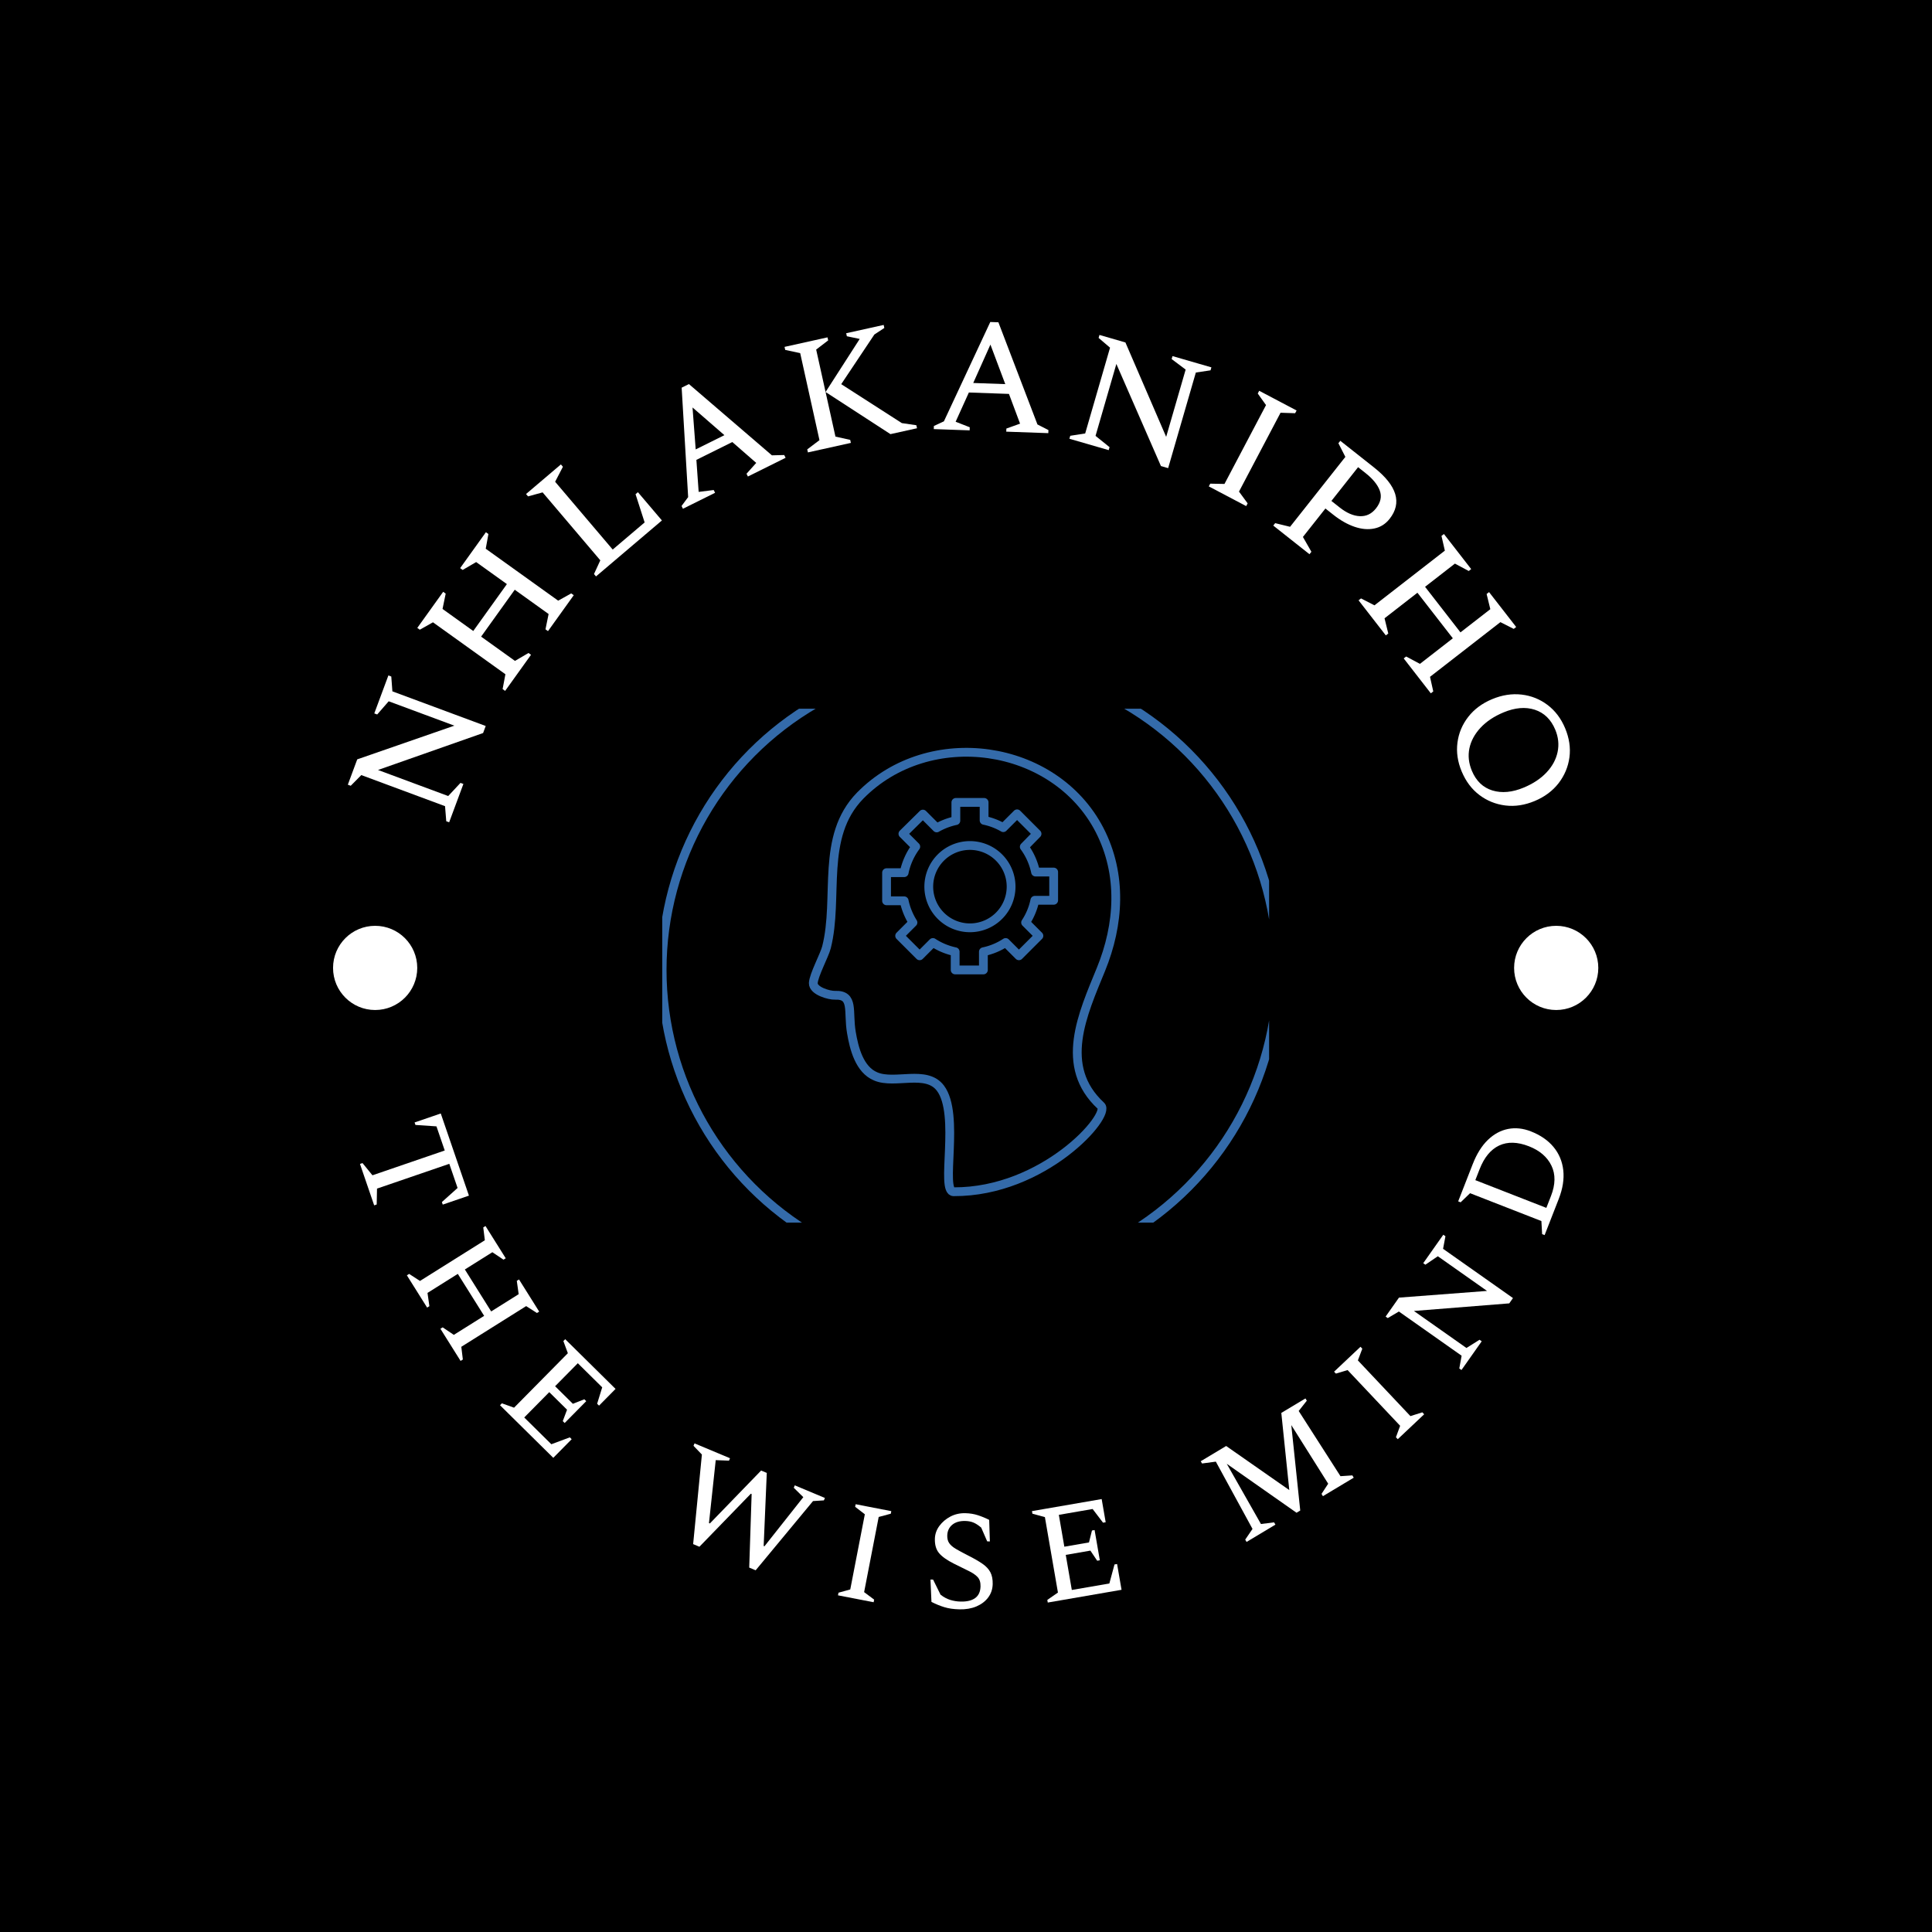<svg xmlns="http://www.w3.org/2000/svg" version="1.1" xmlns:xlink="http://www.w3.org/1999/xlink" xmlns:svgjs="http://svgjs.dev/svgjs" width="1500" height="1500" viewBox="0 0 1500 1500"><rect width="1500" height="1500" fill="#000000"></rect><g transform="matrix(0.667,0,0,0.667,249.5,249.5)"><svg viewBox="0 0 280 280" data-background-color="#020714" preserveAspectRatio="xMidYMid meet" height="1500" width="1500" xmlns="http://www.w3.org/2000/svg" xmlns:xlink="http://www.w3.org/1999/xlink"><g id="tight-bounds" transform="matrix(1,0,0,1,0.14,0.14)"><svg viewBox="0 0 279.72 279.72" height="279.72" width="279.72"><g><svg viewBox="0 0 279.72 279.72" height="279.72" width="279.72"><g><svg viewBox="0 0 279.72 279.72" height="279.72" width="279.72"><g id="textblocktransform"><svg viewBox="0 0 279.72 279.72" height="279.72" width="279.72" id="textblock"><g><svg viewBox="0 0 279.72 279.72" height="279.72" width="279.72"><g transform="matrix(1,0,0,1,73.929,84.03)"><svg viewBox="0 0 131.861 111.661" height="111.661" width="131.861"><g><svg xmlns="http://www.w3.org/2000/svg" viewBox="0.493 5.779 69.004 58.433" x="0" y="0" width="131.861" height="111.661" class="icon-xg-0" data-fill-palette-color="accent" id="xg-0"><g data-name="Layer 2" fill="#346baa" data-fill-palette-color="accent"><g data-name="Layer 1" fill="#346baa" data-fill-palette-color="accent"><circle class="cls-1" cx="35.48" cy="35.48" r="35" fill="none" stroke="#346baa" stroke-miterlimit="10"></circle><path class="cls-2" d="M45 27.56V24.35H42.94a7.42 7.42 0 0 0-1.28-2.87L43.11 20l-2.27-2.27-1.57 1.57a7.35 7.35 0 0 0-2.18-0.83V16.43H33.88V18.5a7.62 7.62 0 0 0-2.18 0.83l-1.57-1.57L27.86 20l1.46 1.46A7.54 7.54 0 0 0 28 24.42H26v3.2H28a7.6 7.6 0 0 0 1 2.47l-1.51 1.51 2.27 2.27 1.51-1.51a7.51 7.51 0 0 0 2.53 1.05v2.07h3.21V33.41a7.32 7.32 0 0 0 2.53-1.05l1.51 1.51 2.27-2.27-1.51-1.51a7.32 7.32 0 0 0 1.05-2.53ZM30.8 26a4.68 4.68 0 1 1 4.69 4.69A4.68 4.68 0 0 1 30.8 26Z" fill="none" stroke="#346baa" stroke-linecap="round" stroke-linejoin="round"></path><path class="cls-2" d="M50.38 50.93c-4.86-4.49-2.07-10.45 0-15.52s2.47-10.75-0.17-15.86C45.09 9.68 30.84 7.68 23 15.66c-4.57 4.68-2.39 11.56-3.83 17.24-0.22 0.89-1.47 3.19-1.5 4.08s1.83 1.41 2.48 1.38c2.19-0.08 1.44 1.83 1.85 4.23 0.3 1.78 0.9 4.23 2.77 5 2.18 0.93 5.74-0.8 7.35 1.33 2.28 3-0.06 11.78 1.51 11.78C43.9 60.74 51.55 52 50.38 50.93Z" fill="none" stroke="#346baa" stroke-linecap="round" stroke-linejoin="round"></path></g></g></svg></g></svg></g><g><path d="M30.723 100.376l-3.094 8.333-0.63-0.234-0.264-3.273-18.195-6.755-2.298 2.323-0.63-0.235 2.043-5.504 21.105-7.323-14.268-5.296-2.499 2.867-0.631-0.234 3.062-8.247 0.63 0.234 0.24 3.22 20.278 7.528-0.567 1.529-22.835 8.029 15.252 5.661 2.67-2.857z" fill="#ffffff" data-fill-palette-color="primary"></path><path d="M45.416 72.311l-5.625 7.845-0.547-0.392 0.608-3.227-15.74-11.285-2.861 1.611-0.546-0.392 5.625-7.845 0.546 0.392-0.685 3.334 6.677 4.788 7.306-10.19-6.677-4.787-2.932 1.711-0.547-0.393 5.595-7.803 0.547 0.392-0.584 3.194 15.74 11.285 2.837-1.578 0.547 0.392-5.595 7.804-0.547-0.392 0.679-3.326-7.356-5.275-7.306 10.189 7.356 5.275 2.938-1.719z" fill="#ffffff" data-fill-palette-color="primary"></path><path d="M73.857 43.12l-14.32 12.16-0.436-0.513 1.372-2.983-12.537-14.763-3.166 0.87-0.435-0.513 7.575-6.433 0.436 0.513-1.69 3.254 12.51 14.731 6.938-5.892-1.973-6.134 0.513-0.436z" fill="#ffffff" data-fill-palette-color="primary"></path><path d="M85.41 37.112l-6.985 3.467-0.3-0.603 1.433-1.929-1.412-23.777 1.58-0.784 18.03 15.484 2.676-0.065 0.299 0.602-8.19 4.066-0.3-0.603 2.109-2.355-5.197-4.533-7.807 3.875 0.495 6.958 3.269-0.406zM80.509 18.571l0.689 9.115 6.236-3.095z" fill="#ffffff" data-fill-palette-color="primary"></path><path d="M114.916 26.27l-9.335 2.068-0.146-0.657 2.656-2.008-4.188-18.91-3.255-0.698-0.146-0.657 9.335-2.068 0.146 0.657-2.607 1.997 4.189 18.909 3.206 0.71zM129.287 23.087l-5.772 1.278-14.097-9.155 7.417-11.53-2.792-0.583-0.145-0.656 8.141-1.804 0.145 0.657-2.168 1.43-7.196 10.782 13.171 8.463 3.151 0.461z" fill="#ffffff" data-fill-palette-color="primary"></path><path d="M140.721 23.546l-7.793-0.276 0.024-0.673 2.178-1.014 10.077-21.583 1.762 0.062 8.486 22.2 2.384 1.217-0.024 0.672-9.138-0.324 0.024-0.672 2.976-1.068-2.413-6.46-8.71-0.308-2.877 6.354 3.068 1.2zM145.237 4.907l-3.733 8.344 6.958 0.246z" fill="#ffffff" data-fill-palette-color="primary"></path><path d="M170.934 27.842l-8.538-2.473 0.188-0.646 3.244-0.504 5.4-18.642-2.485-2.12 0.187-0.646 5.64 1.633 8.853 20.51 4.234-14.618-3.043-2.282 0.187-0.647 8.45 2.448-0.187 0.646-3.194 0.476-6.018 20.776-1.566-0.453-9.685-22.184-4.526 15.627 3.046 2.453z" fill="#ffffff" data-fill-palette-color="primary"></path><path d="M200.812 40.003l-8.125-4.282 0.314-0.595 3.09 0.062 9.029-17.134-1.797-2.515 0.313-0.595 8.125 4.282-0.313 0.595-3.172-0.104-9.029 17.134 1.879 2.557z" fill="#ffffff" data-fill-palette-color="primary"></path><path d="M214.561 50.457l-7.867-6.222 0.417-0.528 3.235 0.791 12.014-15.19-1.514-2.966 0.417-0.528 7.308 5.78c5.021 3.971 6.153 7.7 3.395 11.186v0c-0.885 1.119-1.989 1.814-3.312 2.084-1.322 0.28-2.751 0.159-4.288-0.363-1.531-0.518-3.075-1.392-4.631-2.623v0l-1.711-1.353-4.888 6.18 1.842 3.224zM226.74 32.824l-1.615-1.278-5.798 7.332 1.806 1.429c1.514 1.197 2.971 1.825 4.371 1.884 1.4 0.059 2.568-0.503 3.504-1.686v0c1.024-1.295 1.302-2.583 0.834-3.863-0.469-1.281-1.503-2.553-3.102-3.818z" fill="#ffffff" data-fill-palette-color="primary"></path><path d="M231.153 68.099l-5.922-7.623 0.531-0.413 2.921 1.5 15.294-11.883-0.732-3.201 0.531-0.413 5.923 7.623-0.531 0.413-3.003-1.605-6.487 5.041 7.692 9.901 6.488-5.041-0.807-3.298 0.532-0.412 5.891 7.582-0.531 0.413-2.896-1.468-15.294 11.883 0.707 3.169-0.532 0.413-5.891-7.583 0.531-0.413 2.996 1.597 7.148-5.554-7.693-9.901-7.147 5.554 0.812 3.306z" fill="#ffffff" data-fill-palette-color="primary"></path><path d="M247.634 97.665v0c-0.883-2.113-1.19-4.202-0.919-6.267 0.268-2.071 1.05-3.937 2.344-5.598 1.288-1.658 3.017-2.941 5.186-3.848v0c2.163-0.904 4.296-1.236 6.401-0.996 2.098 0.243 3.981 0.995 5.65 2.256 1.66 1.258 2.932 2.943 3.815 5.056v0c0.896 2.144 1.209 4.249 0.938 6.314-0.277 2.068-1.062 3.943-2.355 5.625-1.302 1.679-3.034 2.97-5.197 3.874v0c-2.169 0.907-4.299 1.23-6.389 0.97-2.099-0.264-3.979-1.025-5.639-2.283-1.66-1.258-2.938-2.959-3.835-5.103zM249.846 97.513v0c0.928 2.22 2.415 3.645 4.462 4.278 2.05 0.623 4.326 0.412 6.828-0.634v0c2.038-0.852 3.685-1.95 4.943-3.293 1.258-1.343 2.055-2.818 2.393-4.425 0.341-1.616 0.172-3.235-0.507-4.86v0c-0.928-2.22-2.408-3.663-4.44-4.33-2.036-0.659-4.305-0.465-6.806 0.58v0c-2.063 0.862-3.727 1.974-4.992 3.335-1.265 1.361-2.069 2.846-2.413 4.456-0.335 1.613-0.157 3.244 0.532 4.893z" fill="#ffffff" data-fill-palette-color="primary"></path><path d="M11.337 191.937l-3.085-8.997 0.55-0.188 2.16 2.654 15.707-5.386-1.798-5.245-4.567-0.309-0.186-0.54 5.689-1.951 6.12 17.848-5.689 1.951-0.189-0.55 3.41-3.065-1.798-5.246-15.708 5.386-0.067 3.449z" fill="#ffffff" data-fill-palette-color="secondary"></path><path d="M22.843 214.153l-4.399-7.012 0.492-0.309 2.356 1.531 14.092-8.841-0.344-2.793 0.484-0.303 4.399 7.011-0.484 0.304-2.424-1.62-5.975 3.749 5.72 9.118 5.975-3.749-0.409-2.896 0.484-0.303 4.382 6.985-0.483 0.304-2.348-1.499-14.092 8.841 0.336 2.761-0.492 0.309-4.383-6.986 0.492-0.309 2.421 1.634 6.589-4.133-5.721-9.119-6.588 4.134 0.412 2.882z" fill="#ffffff" data-fill-palette-color="secondary"></path><path d="M50.254 246.796l-11.576-11.431 0.409-0.414 2.644 0.95 11.689-11.837-0.975-2.639 0.401-0.406 10.937 10.801-3.588 3.634-0.414-0.408 1.103-3.568-5.302-5.236-4.935 4.997 3.865 3.818 2.488-0.982 0.414 0.409-4.685 4.743-0.413-0.408 0.929-2.478-3.866-3.818-5.437 5.505 5.89 5.816 4.012-1.496 0.406 0.401z" fill="#ffffff" data-fill-palette-color="secondary"></path><path d="M82.007 266.115l-1.364-0.571 1.902-19.46-1.823-1.901 0.221-0.526 7.71 3.227-0.221 0.527-2.881-0.112-1.469 13.673 0.197 0.082 11.133-11.495 1.232 0.515-0.677 15.873 0.169 0.071 8.447-10.675-2.074-2.04 0.22-0.527 6.544 2.74-0.22 0.526-2.361 0.15-12.462 15.039-1.401-0.586 0.524-15.981-0.17-0.071z" fill="#ffffff" data-fill-palette-color="secondary"></path><path d="M119.861 278.173l-7.746-1.501 0.111-0.571 2.556-0.709 3.166-16.331-2.104-1.623 0.108-0.561 7.746 1.502-0.109 0.56-2.629 0.706-3.166 16.331 2.177 1.627z" fill="#ffffff" data-fill-palette-color="secondary"></path><path d="M138.506 279.717v0c-1.27-0.029-2.365-0.187-3.283-0.473-0.918-0.279-1.851-0.661-2.798-1.145v0l-0.214-4.859 0.57 0.013 1.618 3.28c0.688 0.539 1.396 0.919 2.125 1.14 0.722 0.221 1.467 0.34 2.235 0.357v0c1.372 0.032 2.432-0.226 3.178-0.773 0.74-0.547 1.123-1.395 1.15-2.543v0c0.02-0.863-0.192-1.534-0.637-2.013-0.444-0.479-1.1-0.926-1.968-1.34-0.867-0.421-1.929-0.945-3.186-1.572v0c-1.498-0.755-2.569-1.514-3.21-2.277-0.642-0.756-0.948-1.793-0.918-3.11v0c0.023-1.012 0.344-1.943 0.962-2.792 0.624-0.849 1.429-1.534 2.413-2.055 0.984-0.514 2.063-0.758 3.239-0.731v0c0.985 0.023 1.893 0.169 2.722 0.44 0.837 0.271 1.658 0.609 2.464 1.015v0l0.148 4.683-0.581-0.013-1.298-2.987c-0.567-0.489-1.109-0.848-1.627-1.077-0.525-0.23-1.137-0.352-1.837-0.369v0c-1.196-0.027-2.144 0.25-2.843 0.832-0.693 0.589-1.051 1.373-1.074 2.351v0c-0.015 0.652 0.125 1.196 0.421 1.631 0.303 0.442 0.782 0.857 1.44 1.246 0.65 0.389 1.496 0.847 2.538 1.374v0c1.351 0.677 2.431 1.296 3.24 1.859 0.803 0.555 1.38 1.174 1.732 1.855 0.358 0.681 0.525 1.538 0.501 2.57v0c-0.025 1.101-0.354 2.072-0.984 2.914-0.631 0.835-1.485 1.482-2.563 1.94-1.078 0.451-2.303 0.661-3.675 0.629z" fill="#ffffff" data-fill-palette-color="secondary"></path><path d="M173.728 275.471l-16.032 2.771-0.098-0.573 2.309-1.599-2.833-16.393-2.714-0.741-0.097-0.562 15.147-2.618 0.87 5.032-0.573 0.099-2.261-2.971-7.343 1.269 1.196 6.921 5.354-0.926 0.648-2.594 0.572-0.099 1.136 6.569-0.573 0.099-1.476-2.197-5.354 0.926 1.318 7.623 8.156-1.409 1.117-4.134 0.562-0.098z" fill="#ffffff" data-fill-palette-color="secondary"></path><path d="M207.166 261.312l-6.269 3.759-0.298-0.499 1.586-2.329-7.969-14.619-2.991 0.403-0.294-0.49 5.526-3.313 13.718 9.579-1.733-16.765 5.246-3.145 0.293 0.489-1.762 2.234 9.077 14.168 2.584-0.171 0.298 0.499-6.696 4.015-0.299-0.498 1.445-2.21-8.017-12.736 1.944 18.565-0.805 0.482-15.162-10.639 7.431 13.088 2.848-0.365z" fill="#ffffff" data-fill-palette-color="secondary"></path><path d="M239.484 237.333l-5.739 5.414-0.399-0.423 0.916-2.49-11.415-12.101-2.546 0.762-0.392-0.415 5.739-5.414 0.392 0.416-0.961 2.546 11.415 12.101 2.591-0.819z" fill="#ffffff" data-fill-palette-color="secondary"></path><path d="M251.986 221.476l-4.398 6.241-0.475-0.334 0.508-2.773-13.632-9.606-2.416 1.428-0.466-0.329 2.9-4.116 19.133-1.457-10.69-7.533-2.703 1.836-0.467-0.329 4.357-6.182 0.467 0.329-0.515 2.729 15.19 10.705-0.81 1.15-20.716 1.65 11.415 8.044 2.843-1.787z" fill="#ffffff" data-fill-palette-color="secondary"></path><path d="M268.733 190.521l-3.078 7.881-0.541-0.211-0.16-2.842-15.496-6.051-2.053 1.978-0.531-0.208 3.155-8.08c0.873-2.235 1.97-3.991 3.294-5.269 1.321-1.272 2.783-2.065 4.387-2.38 1.604-0.315 3.257-0.14 4.96 0.526v0c2.076 0.811 3.715 1.939 4.915 3.385 1.201 1.446 1.909 3.135 2.126 5.065 0.21 1.928-0.116 3.996-0.978 6.206zM251.53 184.077v0l-0.931 2.383 15.43 6.025 1.008-2.582c0.979-2.507 1.012-4.704 0.101-6.592-0.912-1.888-2.542-3.29-4.89-4.208v0c-2.481-0.969-4.637-1.026-6.466-0.172-1.832 0.861-3.249 2.576-4.252 5.146z" fill="#ffffff" data-fill-palette-color="secondary"></path><path d="M2.402 140.347c0-5.052 4.095-9.147 9.147-9.147 5.052 0 9.147 4.095 9.147 9.147 0 5.052-4.095 9.147-9.147 9.147-5.052 0-9.147-4.095-9.147-9.147z" fill="#ffffff" data-fill-palette-color="primary"></path><path d="M259.024 140.347c0-5.052 4.095-9.147 9.147-9.147 5.052 0 9.147 4.095 9.147 9.147 0 5.052-4.095 9.147-9.147 9.147-5.052 0-9.147-4.095-9.147-9.147z" fill="#ffffff" data-fill-palette-color="primary"></path></g></svg></g></svg></g></svg></g></svg></g><defs></defs></svg><rect width="279.72" height="279.72" fill="none" stroke="none" visibility="hidden"></rect></g></svg></g></svg>